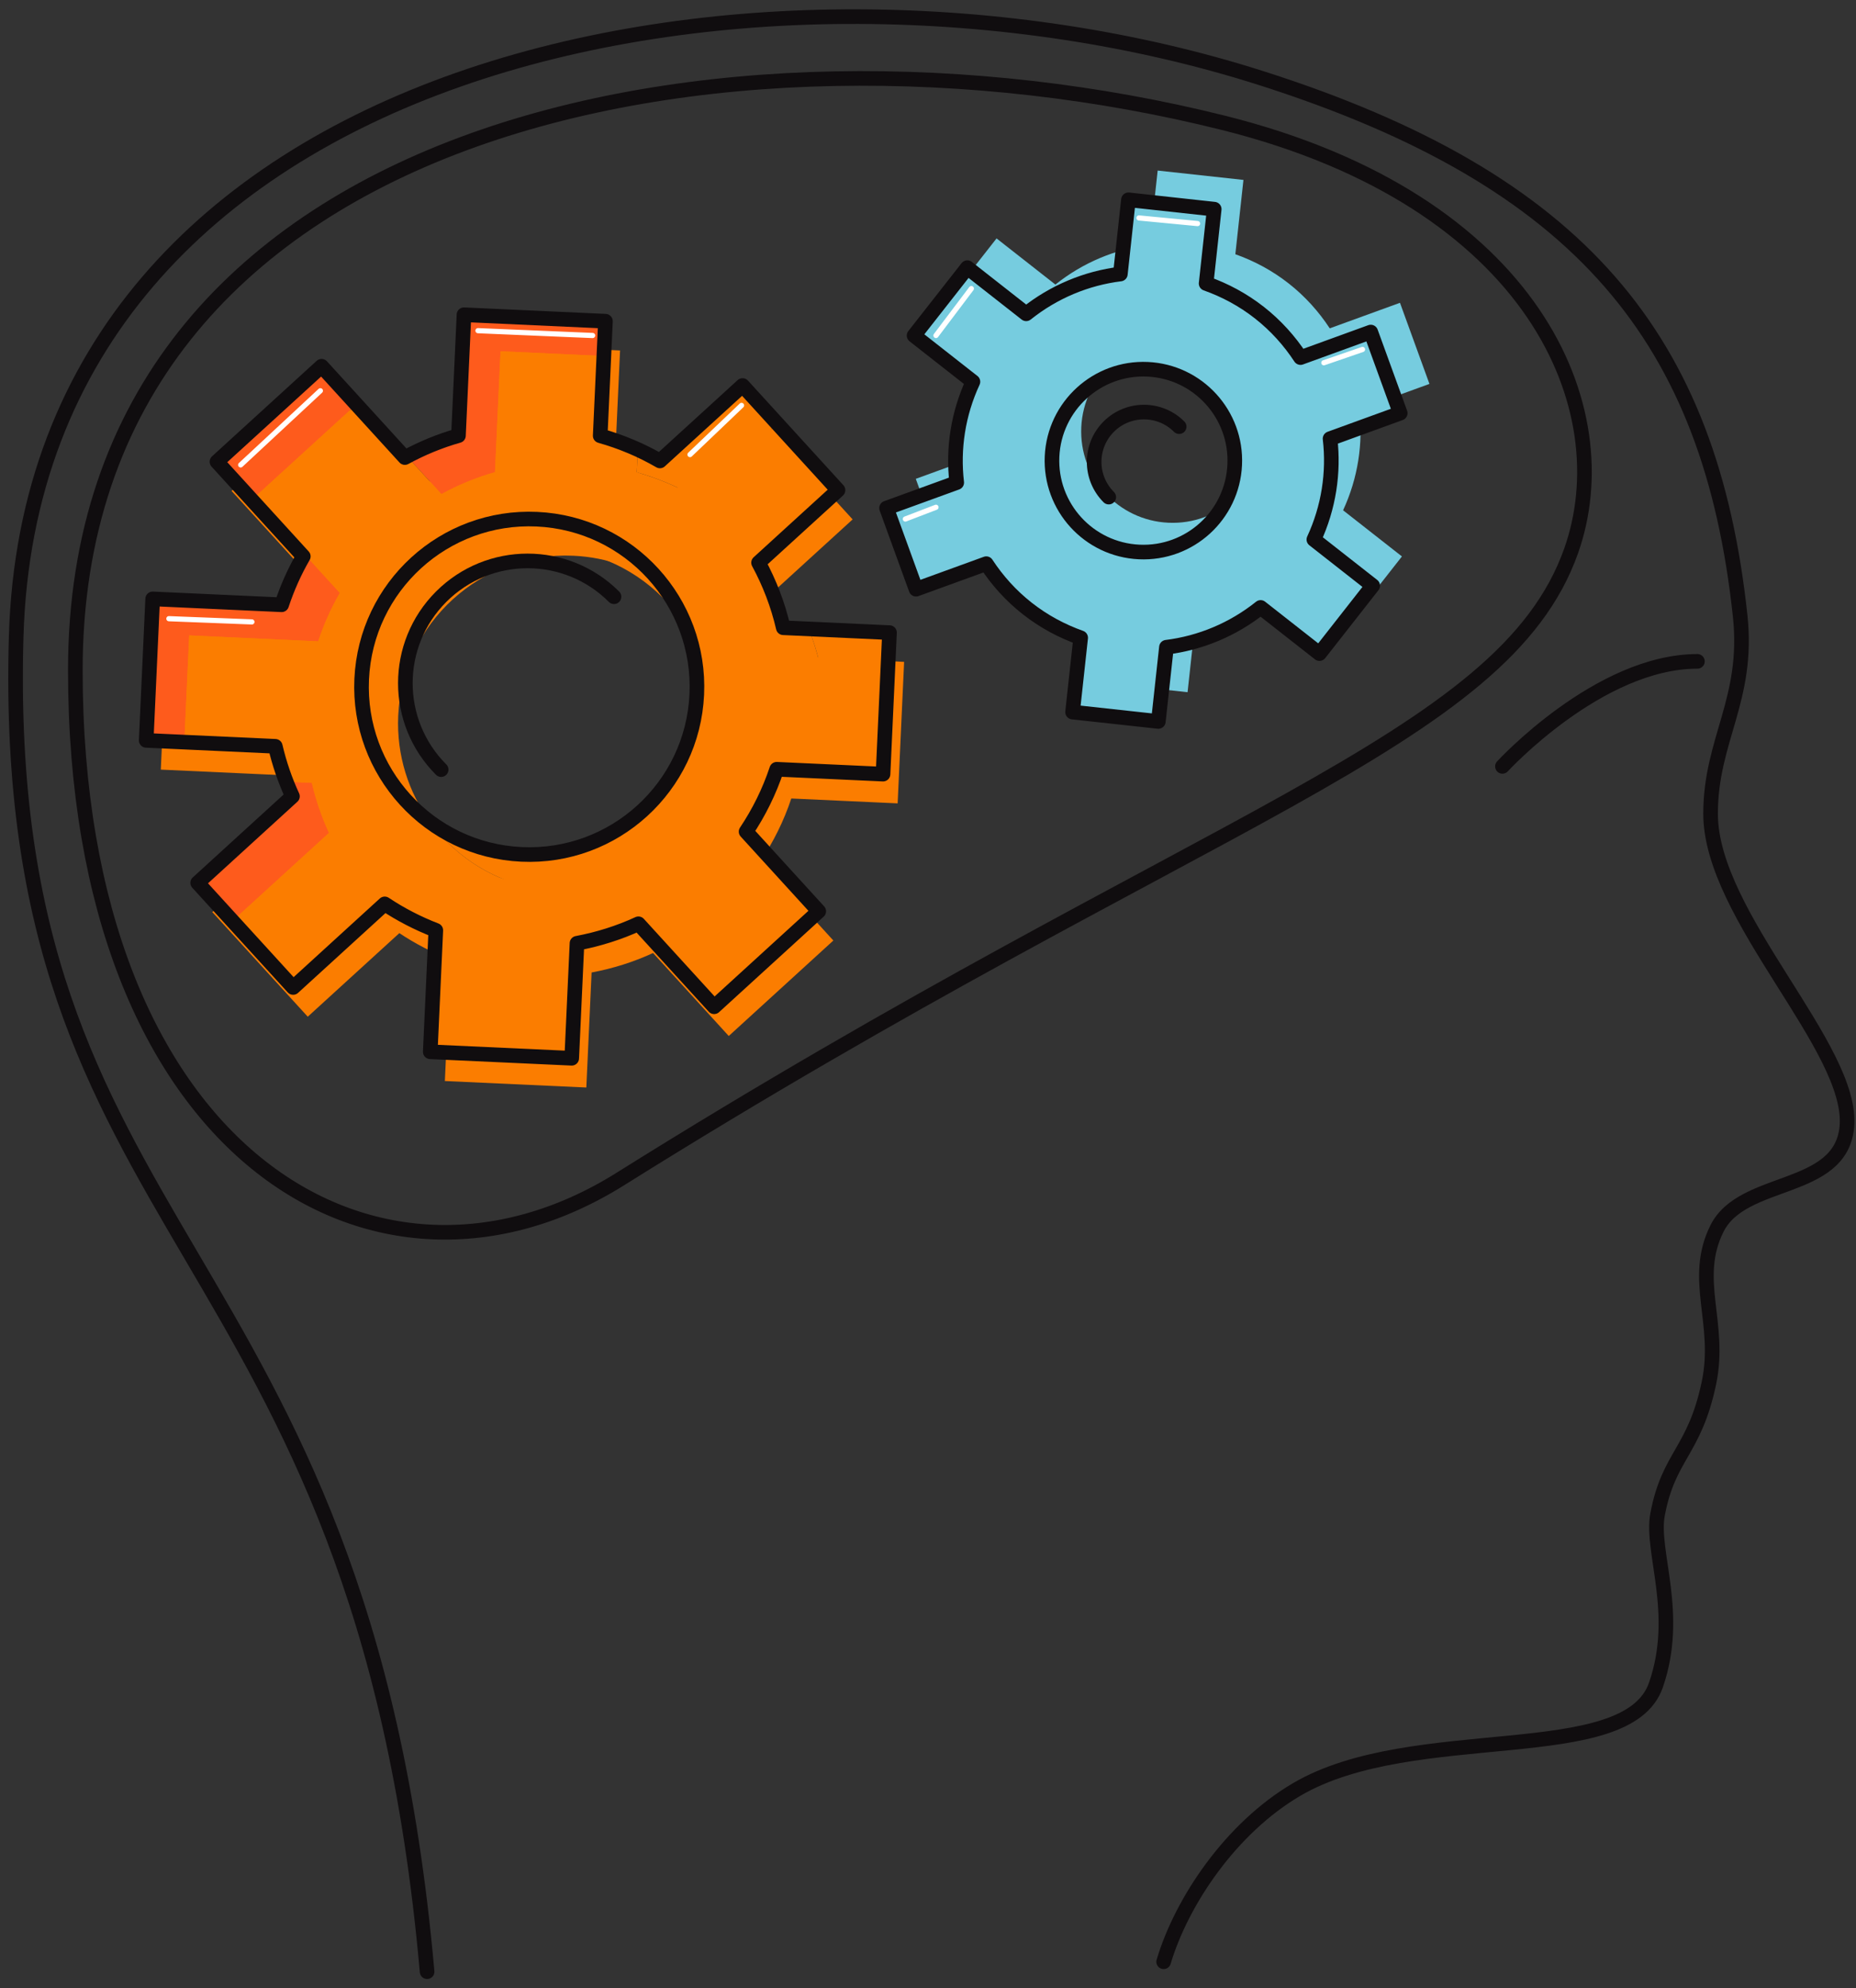 <?xml version="1.0" encoding="utf-8"?>
<!-- Generator: Adobe Illustrator 15.0.2, SVG Export Plug-In  -->
<!DOCTYPE svg PUBLIC "-//W3C//DTD SVG 1.1//EN" "http://www.w3.org/Graphics/SVG/1.1/DTD/svg11.dtd">
<svg version="1.1"
	 xmlns="http://www.w3.org/2000/svg" xmlns:xlink="http://www.w3.org/1999/xlink" xmlns:a="http://ns.adobe.com/AdobeSVGViewerExtensions/3.0/"
	 x="0px" y="0px" width="254px" height="272px" viewBox="-1.131 -1.274 254 272"
	 enable-background="new -1.131 -1.274 254 272" xml:space="preserve">
<rect x="-1.131" y="-1.274" width="254" height="272" fill="#333333" stroke="none"/>
<defs>
</defs>
<path fill="none" stroke="#100D0F" stroke-width="2" stroke-linecap="round" stroke-linejoin="round" stroke-miterlimit="10" d="
	M83.74,160.044c-33.386,20.9-74.561-3.502-74.561-69.623
	C9.178,15.194,98.371-1.449,166.292,15.53
	c42.591,10.647,54.467,39.139,47.594,58.559
	C204.574,100.396,163.587,110.062,83.74,160.044z"/>
<path fill="none" stroke="#100D0F" stroke-width="2" stroke-linecap="round" stroke-linejoin="round" stroke-miterlimit="10" d="
	M57.319,268.479C48.343,167.019-1.257,169.216,1.08,85.897
	C3.316,6.167,103.429-12.226,171.305,9.362
	c44.06,14.013,61.663,35.815,65.711,73.628
	c1.229,11.474-4.048,16.949-4.048,27.066c0,14.077,19.695,32.115,18.646,42.887
	c-0.88,9.016-14.248,6.816-17.767,13.855c-3.478,6.955,0.616,12.916-1.1,21.113
	c-1.979,9.457-5.52,9.904-7.038,18.035c-0.945,5.068,3.172,13.518-0.22,23.311
	c-3.958,11.438-33.191,4.914-49.174,14.297c-8.96,5.262-15.709,15.238-18.198,23.566"
	/>
<path fill="#FB7D00" d="M121.715,108.637l0.886-19.36l-14.537-0.666
	c-0.729-3.145-1.878-6.128-3.383-8.903l10.873-9.921l-13.063-14.317l-11.309,10.32
	c-2.538-1.472-5.278-2.631-8.173-3.447l0.718-15.671l-19.36-0.886L63.61,62.325
	c-2.574,0.726-5.024,1.745-7.334,3.002L44.877,52.833l-14.316,13.062l11.815,12.95
	c-1.204,2.081-2.194,4.298-2.963,6.623L21.762,84.661l-0.886,19.359l17.667,0.809
	c0.556,2.38,1.342,4.671,2.35,6.847l-12.97,11.834l13.063,14.315l12.534-11.435
	c2.171,1.448,4.517,2.657,6.991,3.615l-0.76,16.619l19.359,0.887l0.721-15.734
	c2.937-0.552,5.761-1.443,8.41-2.666l10.36,11.353l14.315-13.063l-9.943-10.897
	c1.752-2.619,3.172-5.476,4.188-8.534L121.715,108.637z M72.247,119.618
	c-12.663-0.58-22.459-11.315-21.88-23.979
	c0.58-12.663,11.316-22.459,23.98-21.88
	c12.663,0.58,22.459,11.316,21.879,23.979
	C95.647,110.402,84.91,120.198,72.247,119.618"/>
<path fill="#FB7D00" d="M54.575,61.173l-6.698-7.341l-0.239,0.218l6.638,7.275
	C54.374,61.272,54.476,61.227,54.575,61.173"/>
<path fill="#FB7D00" d="M53.368,96.639c0.58-12.664,11.316-22.46,23.979-21.88
	c4.678,0.214,8.962,1.817,12.478,4.388c-3.963-5.416-10.252-9.057-17.478-9.388
	c-12.664-0.58-23.4,9.216-23.979,21.88
	c-0.366,7.986,3.397,15.202,9.401,19.591
	C54.787,107.155,53.119,102.076,53.368,96.639"/>
<path fill="#FB7D00" d="M94.182,66.79l11.071-10.102l-4.762-5.218l-11.309,10.32
	c-0.978-0.568-1.995-1.073-3.031-1.546l-0.142,3.099
	C88.904,64.159,91.644,65.318,94.182,66.79"/>
<path fill="#FB7D00" d="M120.383,90.038l0.218-4.762l-11.043-0.505
	c0.611,1.565,1.121,3.178,1.506,4.84L120.383,90.038z"/>
<path fill="#FE5B1C" d="M66.61,63.325l0.757-16.54l14.141,0.648l0.218-4.762
	l-19.359-0.886l-0.757,16.54c-2.465,0.695-4.812,1.665-7.035,2.848l4.701,5.153
	C61.586,65.07,64.036,64.051,66.61,63.325"/>
<path fill="#FB7D00" d="M89.825,79.147c2.982,4.075,4.65,9.154,4.401,14.591
	c-0.58,12.663-11.316,22.459-23.979,21.879c-4.678-0.214-8.962-1.817-12.478-4.387
	c3.963,5.416,10.252,9.057,17.478,9.388c12.664,0.579,23.4-9.216,23.979-21.88
	C99.592,90.752,95.829,83.536,89.825,79.147"/>
<path fill="#FE5B1C" d="M42.414,86.468c0.769-2.325,1.759-4.542,2.963-6.623l-11.816-12.95
	l14.078-12.844l-4.762-5.219l-14.316,13.063l11.815,12.949
	c-1.203,2.081-2.194,4.298-2.962,6.624l-17.651-0.808l-0.887,19.359l5.218,0.239
	l0.669-14.598L42.414,86.468z"/>
<path fill="#FB7D00" d="M90.926,130.245l5.675,6.219l0.239-0.217l-5.598-6.137
	C91.138,130.158,91.03,130.197,90.926,130.245"/>
<path fill="#FB7D00" d="M58.395,128.549l-0.644,14.075l5.218,0.24l0.543-11.859
	C61.733,130.317,60.024,129.494,58.395,128.549"/>
<path fill="#FE5B1C" d="M43.894,112.675c-1.009-2.176-1.794-4.467-2.351-6.847l-3.495-0.16
	c0.263,0.678,0.541,1.349,0.846,2.007l-12.971,11.834l13.063,14.317l0.239-0.219
	l-8.302-9.098L43.894,112.675z"/>
<path fill="#FB7D00" d="M100.973,112.503c1.753-2.619,3.172-5.476,4.189-8.533l14.553,0.666
	l0.669-14.598l-9.319-0.427c-0.386-1.662-0.895-3.275-1.506-4.84l-3.494-0.16
	c-0.73-3.145-1.878-6.128-3.383-8.904l10.873-9.921l-8.302-9.098L94.183,66.79
	c-2.538-1.472-5.279-2.631-8.173-3.448l0.142-3.098
	c-1.651-0.754-3.364-1.4-5.142-1.902l0.499-10.909l-14.141-0.648l-0.757,16.54
	c-2.574,0.726-5.024,1.745-7.334,3.001l-4.701-5.153
	c-0.099,0.053-0.201,0.099-0.299,0.153l-6.638-7.275l-14.078,12.844l11.816,12.95
	c-1.204,2.081-2.194,4.298-2.963,6.623l-17.651-0.808l-0.669,14.598l12.449,0.57
	c0.389,1.661,0.895,3.275,1.505,4.84l3.496,0.161
	c0.556,2.379,1.342,4.67,2.35,6.846l-12.97,11.835l8.301,9.098l12.295-11.219
	c2.172,1.449,4.518,2.658,6.992,3.616l-0.117,2.544
	c1.629,0.943,3.339,1.768,5.117,2.457l-0.543,11.856l14.141,0.648l0.721-15.735
	c2.937-0.552,5.762-1.441,8.41-2.666l4.685,5.134
	c0.104-0.047,0.212-0.086,0.316-0.134l5.598,6.137l14.077-12.846L100.973,112.503z
	 M99.227,98.738c-0.58,12.664-11.316,22.459-23.979,21.88
	c-7.226-0.331-13.515-3.972-17.479-9.389c-6.004-4.389-9.767-11.605-9.401-19.591
	c0.58-12.663,11.316-22.459,23.979-21.88c7.227,0.331,13.515,3.973,17.479,9.389
	C95.829,83.536,99.592,90.752,99.227,98.738"/>
<path fill="none" stroke="#100D0F" stroke-width="2" stroke-linecap="round" stroke-linejoin="round" stroke-miterlimit="10" d="
	M119.715,104.636l0.886-19.36l-14.537-0.666c-0.729-3.145-1.878-6.128-3.383-8.903
	l10.873-9.921l-13.063-14.317l-11.309,10.32c-2.538-1.472-5.279-2.631-8.173-3.447
	l0.718-15.671l-19.36-0.886l-0.757,16.539c-2.574,0.726-5.024,1.745-7.334,3.002
	L42.877,48.833l-14.316,13.062l11.815,12.95c-1.204,2.081-2.194,4.298-2.963,6.623
	L19.762,80.661l-0.886,19.359l17.667,0.809c0.556,2.38,1.342,4.671,2.35,6.847
	l-12.97,11.834l13.063,14.316l12.534-11.437c2.171,1.449,4.517,2.658,6.991,3.616
	l-0.76,16.619l19.359,0.887l0.721-15.734c2.937-0.553,5.761-1.443,8.41-2.666
	l10.36,11.353l14.315-13.063l-9.943-10.897c1.752-2.619,3.172-5.476,4.188-8.534
	L119.715,104.636z M70.247,115.617c-12.663-0.58-22.459-11.315-21.88-23.979
	c0.58-12.663,11.316-22.459,23.98-21.88
	c12.663,0.58,22.459,11.316,21.879,23.979
	C93.647,106.401,82.91,116.197,70.247,115.617z"/>
<path fill="#76CCDF" d="M184.893,54.741l9.601-3.49l-4.033-11.098l-9.612,3.494
	c-1.495-2.28-3.361-4.37-5.625-6.146c-2.261-1.772-4.729-3.084-7.294-3.993
	l1.109-10.167l-11.738-1.281l-1.107,10.155c-4.641,0.573-9.113,2.423-12.89,5.444
	l-8.052-6.315l-7.286,9.291l8.051,6.315c-2.03,4.382-2.763,9.16-2.217,13.798
	l-9.602,3.49l4.033,11.098l9.613-3.494c1.496,2.28,3.36,4.37,5.625,6.146
	c2.26,1.772,4.729,3.084,7.292,3.993l-1.108,10.167l11.739,1.281l1.107-10.155
	c4.64-0.573,9.113-2.424,12.89-5.444l8.052,6.315l7.287-9.291l-8.053-6.315
	C184.707,64.157,185.438,59.379,184.893,54.741 M158.774,70.243
	c-6.903-0.316-12.242-6.168-11.928-13.071c0.317-6.903,6.17-12.242,13.071-11.926
	c6.903,0.316,12.243,6.168,11.927,13.07
	C171.529,65.22,165.676,70.559,158.774,70.243"/>
<path fill="#76CCDF" d="M180.892,58.742l9.602-3.49l-4.033-11.098l-9.613,3.494
	c-1.495-2.28-3.36-4.37-5.625-6.146c-2.26-1.772-4.728-3.084-7.293-3.993
	l1.109-10.167l-11.738-1.281l-1.107,10.155c-4.641,0.573-9.113,2.423-12.89,5.444
	l-8.052-6.315l-7.287,9.291l8.052,6.315c-2.031,4.382-2.763,9.16-2.217,13.798
	l-9.602,3.49l4.034,11.098l9.613-3.494c1.495,2.28,3.36,4.37,5.625,6.146
	c2.26,1.772,4.729,3.084,7.292,3.993l-1.108,10.167l11.738,1.281l1.108-10.155
	c4.64-0.573,9.113-2.424,12.889-5.444l8.053,6.315l7.286-9.291l-8.052-6.315
	C180.707,68.158,181.437,63.379,180.892,58.742 M154.774,74.244
	c-6.903-0.316-12.242-6.168-11.928-13.071c0.317-6.903,6.169-12.242,13.071-11.926
	c6.903,0.316,12.243,6.168,11.927,13.07
	C167.529,69.221,161.676,74.56,154.774,74.244"/>
<path fill="none" stroke="#100D0F" stroke-width="2" stroke-linecap="round" stroke-linejoin="round" stroke-miterlimit="10" d="
	M180.892,58.742l9.602-3.49l-4.033-11.098l-9.613,3.494
	c-1.495-2.28-3.36-4.37-5.625-6.146c-2.26-1.772-4.728-3.084-7.293-3.993
	l1.109-10.167l-11.738-1.281l-1.107,10.155c-4.641,0.573-9.113,2.423-12.89,5.444
	l-8.052-6.315l-7.287,9.291l8.052,6.315c-2.031,4.382-2.763,9.16-2.217,13.798
	l-9.602,3.49l4.034,11.098l9.613-3.494c1.495,2.28,3.36,4.37,5.625,6.146
	c2.26,1.772,4.729,3.084,7.292,3.993l-1.108,10.167l11.738,1.281l1.108-10.155
	c4.64-0.573,9.113-2.424,12.889-5.444l8.053,6.315l7.286-9.291l-8.052-6.315
	C180.707,68.158,181.437,63.379,180.892,58.742z M154.774,74.244
	c-6.903-0.316-12.242-6.168-11.928-13.071c0.317-6.903,6.169-12.242,13.071-11.926
	c6.903,0.316,12.243,6.168,11.927,13.07
	C167.529,69.221,161.676,74.56,154.774,74.244z"/>
<path fill="none" stroke="#100D0F" stroke-width="2" stroke-linecap="round" stroke-linejoin="round" stroke-miterlimit="10" d="
	M231.167,89.209c-13.489,0-26.685,14.369-26.685,14.369"/>
<path fill="none" stroke="#100D0F" stroke-width="2" stroke-linecap="round" stroke-linejoin="round" stroke-miterlimit="10" d="
	M59.243,104.02c-6.532-6.532-6.532-17.122,0-23.654
	c6.532-6.532,17.122-6.532,23.654,0"/>
<path fill="none" stroke="#100D0F" stroke-width="2" stroke-linecap="round" stroke-linejoin="round" stroke-miterlimit="10" d="
	M150.603,66.737c-2.662-2.662-2.662-6.977,0-9.639
	c2.662-2.661,6.978-2.661,9.638,0"/>
<line fill="none" stroke="#FFFFFF" stroke-width="0.709" stroke-linecap="round" stroke-linejoin="round" stroke-miterlimit="10" x1="31.805" y1="62.331" x2="42.713" y2="52.187"/>
<line fill="none" stroke="#FFFFFF" stroke-width="0.709" stroke-linecap="round" stroke-linejoin="round" stroke-miterlimit="10" x1="64.282" y1="43.967" x2="79.97" y2="44.627"/>
<line fill="none" stroke="#FFFFFF" stroke-width="0.709" stroke-linecap="round" stroke-linejoin="round" stroke-miterlimit="10" x1="100.35" y1="54.193" x2="93.297" y2="60.919"/>
<line fill="none" stroke="#FFFFFF" stroke-width="0.709" stroke-linecap="round" stroke-linejoin="round" stroke-miterlimit="10" x1="21.982" y1="83.371" x2="33.345" y2="83.811"/>
<line fill="none" stroke="#FFFFFF" stroke-width="0.709" stroke-linecap="round" stroke-linejoin="round" stroke-miterlimit="10" x1="126.961" y1="44.626" x2="131.801" y2="38.211"/>
<line fill="none" stroke="#FFFFFF" stroke-width="0.709" stroke-linecap="round" stroke-linejoin="round" stroke-miterlimit="10" x1="126.961" y1="68.127" x2="122.771" y2="69.734"/>
<line fill="none" stroke="#FFFFFF" stroke-width="0.709" stroke-linecap="round" stroke-linejoin="round" stroke-miterlimit="10" x1="154.742" y1="28.545" x2="162.761" y2="29.313"/>
<line fill="none" stroke="#FFFFFF" stroke-width="0.709" stroke-linecap="round" stroke-linejoin="round" stroke-miterlimit="10" x1="180.042" y1="48.357" x2="185.333" y2="46.536"/>
</svg>

